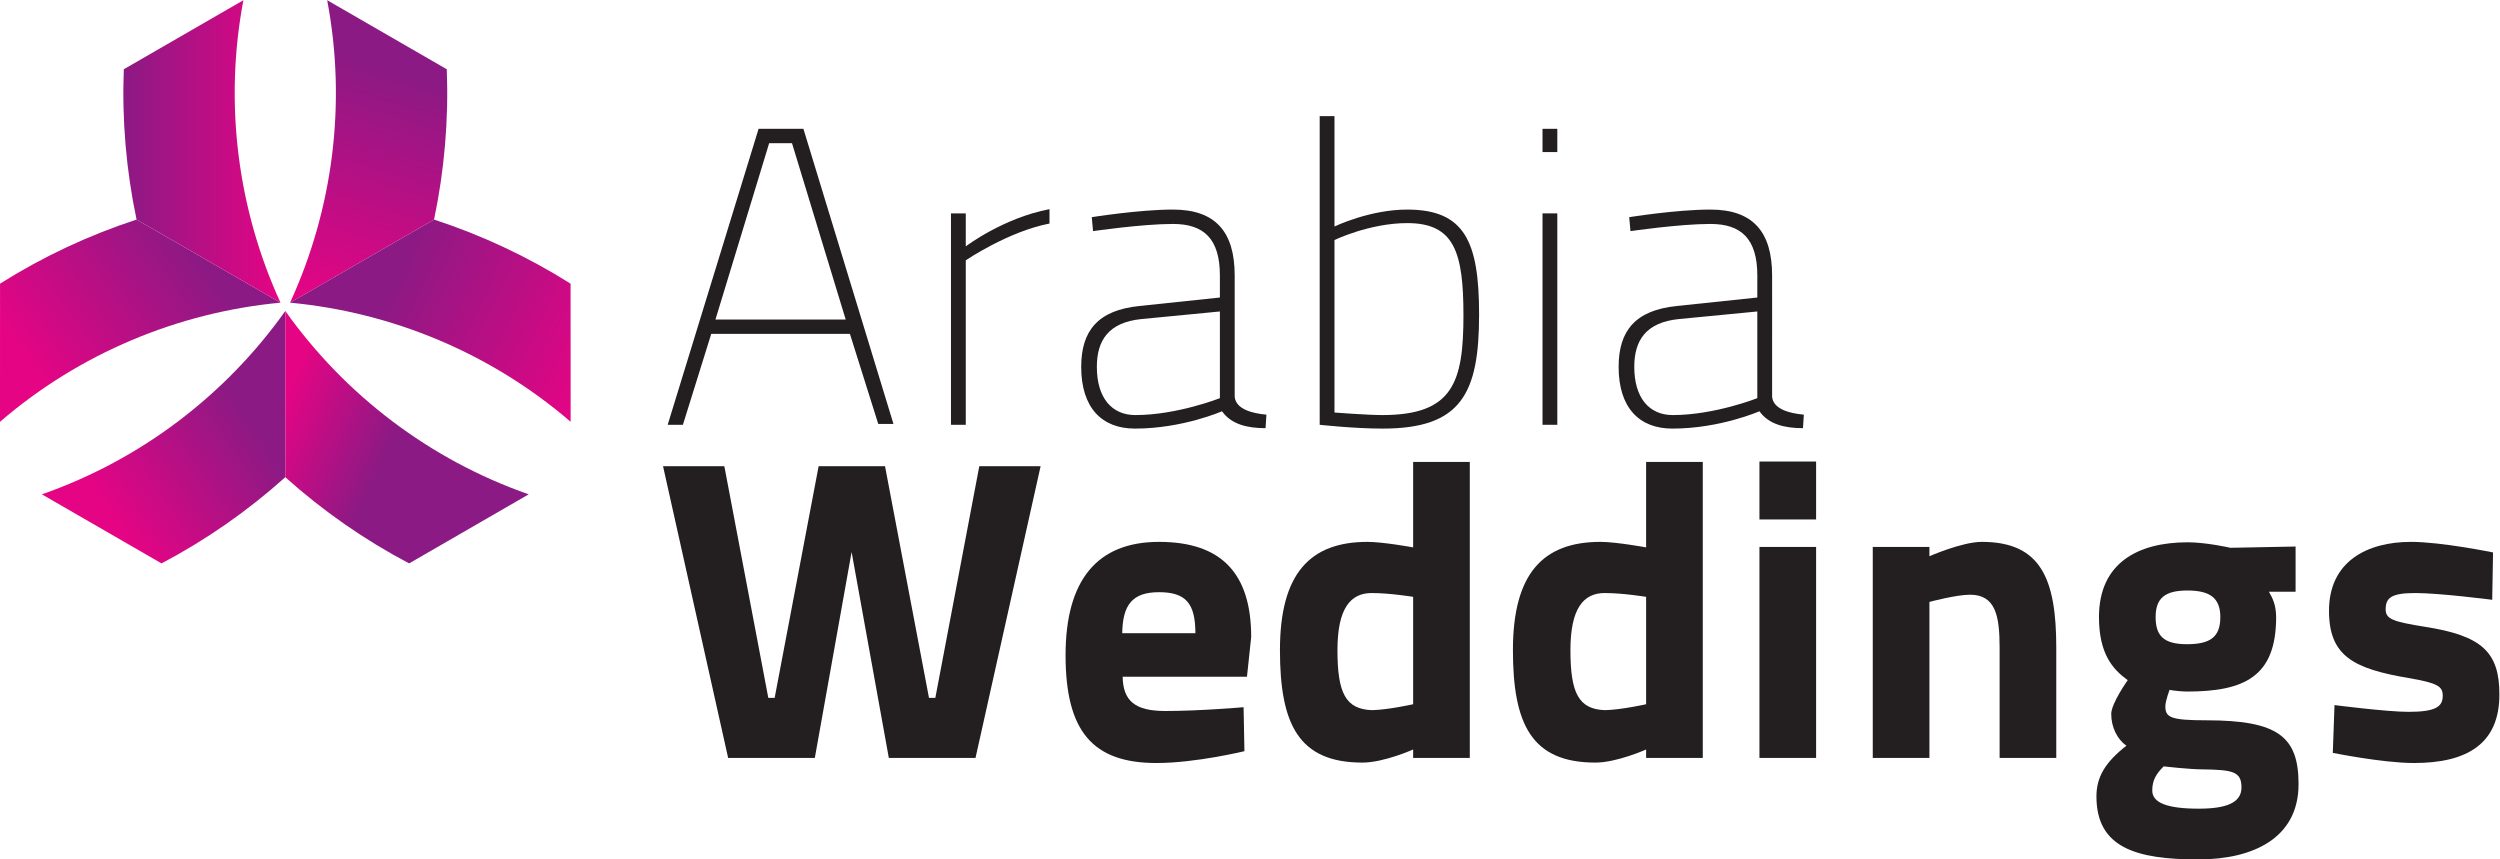 <?xml version="1.0" encoding="UTF-8" standalone="no"?>
<svg
   xmlns:dc="http://purl.org/dc/elements/1.1/"
   xmlns:cc="http://creativecommons.org/ns#"
   xmlns:rdf="http://www.w3.org/1999/02/22-rdf-syntax-ns#"
   xmlns:svg="http://www.w3.org/2000/svg"
   xmlns="http://www.w3.org/2000/svg"
   viewBox="0 0 522.293 179.547"
   height="179.547"
   width="522.293"
   xml:space="preserve"
   id="svg2"
   version="1.1"><defs
     id="defs6"><clipPath
       id="clipPath20"
       clipPathUnits="userSpaceOnUse"><path
         id="path18"
         d="m 680.273,1002.82 c 16.192,77.04 23.028,156.16 19.954,235.57 l -187.446,108.24 c 30.649,-161.49 9.145,-327.37 -58.179,-474.071 z" /></clipPath><linearGradient
       id="linearGradient26"
       spreadMethod="pad"
       gradientTransform="matrix(-112.876,-368.726,368.726,-112.876,615.762,1237.58)"
       gradientUnits="userSpaceOnUse"
       y2="0"
       x2="1"
       y1="0"
       x1="0"><stop
         id="stop22"
         offset="0"
         style="stop-opacity:1;stop-color:#8b1a84" /><stop
         id="stop24"
         offset="1"
         style="stop-opacity:1;stop-color:#e50484" /></linearGradient><clipPath
       id="clipPath36"
       clipPathUnits="userSpaceOnUse"><path
         id="path34"
         d="M 214.023,1002.82 C 139.211,978.379 67.234,944.707 0.047,902.352 L 0,685.867 c 124.551,107.297 278.984,171.594 439.617,186.692 z" /></clipPath><linearGradient
       id="linearGradient42"
       spreadMethod="pad"
       gradientTransform="matrix(-256.763,-183.39,183.39,-256.763,308.105,950.497)"
       gradientUnits="userSpaceOnUse"
       y2="0"
       x2="1"
       y1="0"
       x1="0"><stop
         id="stop38"
         offset="0"
         style="stop-opacity:1;stop-color:#8b1a84" /><stop
         id="stop40"
         offset="1"
         style="stop-opacity:1;stop-color:#e50484" /></linearGradient><clipPath
       id="clipPath52"
       clipPathUnits="userSpaceOnUse"><path
         id="path50"
         d="M 447.141,599.063 C 388.516,546.473 323.43,500.977 253.152,463.934 L 65.637,572.188 C 220.789,626.395 353.762,727.977 447.141,859.539 Z" /></clipPath><linearGradient
       id="linearGradient58"
       spreadMethod="pad"
       gradientTransform="matrix(-221.361,-150.672,150.672,-221.361,393.975,687.909)"
       gradientUnits="userSpaceOnUse"
       y2="0"
       x2="1"
       y1="0"
       x1="0"><stop
         id="stop54"
         offset="0"
         style="stop-opacity:1;stop-color:#8b1a84" /><stop
         id="stop56"
         offset="1"
         style="stop-opacity:1;stop-color:#e50484" /></linearGradient><clipPath
       id="clipPath68"
       clipPathUnits="userSpaceOnUse"><path
         id="path66"
         d="m 447.141,599.063 c 58.601,-52.59 123.718,-98.086 194.05,-135.129 l 187.43,108.254 C 673.477,626.395 540.547,727.977 447.141,859.539 Z" /></clipPath><linearGradient
       id="linearGradient74"
       spreadMethod="pad"
       gradientTransform="matrix(-166.097,72.04,-72.04,-166.097,604.434,635.605)"
       gradientUnits="userSpaceOnUse"
       y2="0"
       x2="1"
       y1="0"
       x1="0"><stop
         id="stop70"
         offset="0"
         style="stop-opacity:1;stop-color:#8b1a84" /><stop
         id="stop72"
         offset="1"
         style="stop-opacity:1;stop-color:#e50484" /></linearGradient><clipPath
       id="clipPath84"
       clipPathUnits="userSpaceOnUse"><path
         id="path82"
         d="M 680.273,1002.82 C 755.09,978.379 827.02,944.707 894.258,902.352 l 0.09,-216.485 C 769.707,793.164 615.359,857.461 454.602,872.559 Z" /></clipPath><linearGradient
       id="linearGradient90"
       spreadMethod="pad"
       gradientTransform="matrix(316.391,-145.013,145.013,316.391,619.863,917.094)"
       gradientUnits="userSpaceOnUse"
       y2="0"
       x2="1"
       y1="0"
       x1="0"><stop
         id="stop86"
         offset="0"
         style="stop-opacity:1;stop-color:#8b1a84" /><stop
         id="stop88"
         offset="1"
         style="stop-opacity:1;stop-color:#e50484" /></linearGradient><clipPath
       id="clipPath100"
       clipPathUnits="userSpaceOnUse"><path
         id="path98"
         d="m 214.023,1002.82 c -16.218,77.04 -23.078,156.16 -19.992,235.57 l 187.434,108.24 c -30.559,-161.49 -9.082,-327.37 58.152,-474.071 z" /></clipPath><linearGradient
       id="linearGradient106"
       spreadMethod="pad"
       gradientTransform="matrix(246.309,0,0,-246.309,193.311,1109.59)"
       gradientUnits="userSpaceOnUse"
       y2="0"
       x2="1"
       y1="0"
       x1="0"><stop
         id="stop102"
         offset="0"
         style="stop-opacity:1;stop-color:#8b1a84" /><stop
         id="stop104"
         offset="1"
         style="stop-opacity:1;stop-color:#e50484" /></linearGradient></defs><g
     transform="matrix(1.333,0,0,-1.333,0,179.547)"
     id="g10"><g
       transform="scale(0.1)"
       id="g12"><g
         id="g14"><g
           clip-path="url(#clipPath20)"
           id="g16"><path
             id="path28"
             style="fill:url(#linearGradient26);fill-opacity:1;fill-rule:nonzero;stroke:none"
             d="m 680.273,1002.82 c 16.192,77.04 23.028,156.16 19.954,235.57 l -187.446,108.24 c 30.649,-161.49 9.145,-327.37 -58.179,-474.071 l 225.671,130.261" /></g></g><g
         id="g30"><g
           clip-path="url(#clipPath36)"
           id="g32"><path
             id="path44"
             style="fill:url(#linearGradient42);fill-opacity:1;fill-rule:nonzero;stroke:none"
             d="M 214.023,1002.82 C 139.211,978.379 67.234,944.707 0.047,902.352 L 0,685.867 C 124.551,793.164 278.984,857.461 439.617,872.559 L 214.023,1002.82" /></g></g><g
         id="g46"><g
           clip-path="url(#clipPath52)"
           id="g48"><path
             id="path60"
             style="fill:url(#linearGradient58);fill-opacity:1;fill-rule:nonzero;stroke:none"
             d="M 447.141,599.063 C 388.516,546.473 323.43,500.977 253.152,463.934 L 65.637,572.188 C 220.789,626.395 353.762,727.977 447.141,859.539 V 599.063" /></g></g><g
         id="g62"><g
           clip-path="url(#clipPath68)"
           id="g64"><path
             id="path76"
             style="fill:url(#linearGradient74);fill-opacity:1;fill-rule:nonzero;stroke:none"
             d="m 447.141,599.063 c 58.601,-52.59 123.718,-98.086 194.05,-135.129 l 187.43,108.254 C 673.477,626.395 540.547,727.977 447.141,859.539 V 599.063" /></g></g><g
         id="g78"><g
           clip-path="url(#clipPath84)"
           id="g80"><path
             id="path92"
             style="fill:url(#linearGradient90);fill-opacity:1;fill-rule:nonzero;stroke:none"
             d="M 680.273,1002.82 C 755.09,978.379 827.02,944.707 894.258,902.352 l 0.09,-216.485 C 769.707,793.164 615.359,857.461 454.602,872.559 l 225.671,130.261" /></g></g><g
         id="g94"><g
           clip-path="url(#clipPath100)"
           id="g96"><path
             id="path108"
             style="fill:url(#linearGradient106);fill-opacity:1;fill-rule:nonzero;stroke:none"
             d="m 214.023,1002.82 c -16.218,77.04 -23.078,156.16 -19.992,235.57 l 187.434,108.24 c -30.559,-161.49 -9.082,-327.37 58.152,-474.071 L 214.023,1002.82" /></g></g><path
         id="path110"
         style="fill:#231f20;fill-opacity:1;fill-rule:nonzero;stroke:none"
         d="m 1121.32,846.188 h 204.11 l -84.16,276.342 h -35.79 z m 67.6,298.872 h 70.24 L 1400.31,682.5 h -23.85 l -44.41,141.156 H 1114.7 l -44.41,-142.48 h -23.85 l 142.48,463.884" /><path
         id="path112"
         style="fill:#231f20;fill-opacity:1;fill-rule:nonzero;stroke:none"
         d="m 1490.44,1012.52 h 23.19 v -51.692 c 0,0 58.31,44.402 131.21,58.322 v -22.537 c -64.94,-12.59 -131.21,-57.648 -131.21,-57.648 V 681.176 h -23.19 v 331.344" /><path
         id="path114"
         style="fill:#231f20;fill-opacity:1;fill-rule:nonzero;stroke:none"
         d="m 1788.64,846.852 c -51.69,-5.305 -69.58,-33.801 -69.58,-74.891 0,-48.371 23.2,-75.543 60.31,-75.543 65.6,0 132.53,26.508 132.53,26.508 V 858.777 Z M 1935.1,724.91 c 1.99,-19.215 27.17,-25.844 49.7,-27.832 l -1.32,-21.207 c -28.5,0 -53.69,5.969 -68.27,26.512 0,0 -61.62,-27.168 -136.51,-27.168 -51.69,0 -84.16,32.469 -84.16,96.746 0,56.332 25.85,88.805 91.46,95.43 l 125.9,13.254 v 34.46 c 0,57.653 -25.18,80.844 -73.55,80.844 -48.38,0 -125.25,-11.261 -125.25,-11.261 l -1.99,21.872 c 0,0 74.22,11.92 127.24,11.92 66.93,0 96.75,-35.117 96.75,-103.375 V 724.91" /><path
         id="path116"
         style="fill:#231f20;fill-opacity:1;fill-rule:nonzero;stroke:none"
         d="m 2293.62,852.813 c 0,99.402 -14.58,144.464 -88.13,144.464 -58.99,0 -113.99,-26.507 -113.99,-26.507 V 700.395 c 0,0 51.69,-3.977 74.89,-3.977 110.67,0 127.23,51.027 127.23,156.395 z m 24.52,1.328 c 0,-123.926 -27.83,-178.926 -151.09,-178.926 -45.07,0 -98.74,5.961 -98.74,5.961 v 483.764 h 23.19 V 991.977 c 0,0 55,26.503 113.99,26.503 90.13,0 112.65,-50.363 112.65,-164.339" /><path
         id="path118"
         style="fill:#231f20;fill-opacity:1;fill-rule:nonzero;stroke:none"
         d="m 2417.54,1012.52 h 23.19 V 681.176 h -23.19 z m 0,132.54 h 23.19 v -36.45 h -23.19 v 36.45" /><path
         id="path120"
         style="fill:#231f20;fill-opacity:1;fill-rule:nonzero;stroke:none"
         d="m 2630.93,846.852 c -51.69,-5.305 -69.58,-33.801 -69.58,-74.891 0,-48.371 23.19,-75.543 60.3,-75.543 65.61,0 132.54,26.508 132.54,26.508 V 858.777 Z M 2777.38,724.91 c 2,-19.215 27.17,-25.844 49.71,-27.832 l -1.33,-21.207 c -28.49,0 -53.68,5.969 -68.26,26.512 0,0 -61.62,-27.168 -136.51,-27.168 -51.69,0 -84.16,32.469 -84.16,96.746 0,56.332 25.85,88.805 91.45,95.43 l 125.91,13.254 v 34.46 c 0,57.653 -25.19,80.844 -73.56,80.844 -48.37,0 -125.25,-11.261 -125.25,-11.261 l -1.98,21.872 c 0,0 74.22,11.92 127.23,11.92 66.94,0 96.75,-35.117 96.75,-103.375 V 724.91" /><path
         id="path122"
         style="fill:#231f20;fill-opacity:1;fill-rule:nonzero;stroke:none"
         d="m 1135.23,616.305 68.93,-363.157 h 9.93 l 68.93,363.157 h 104.04 l 68.92,-363.157 h 9.94 l 68.91,363.157 h 96.1 L 1528.88,159.051 h -135.85 l -58.32,322.726 -57.66,-322.726 H 1141.2 l -102.05,457.254 h 96.08" /><path
         id="path124"
         style="fill:#231f20;fill-opacity:1;fill-rule:nonzero;stroke:none"
         d="m 1873.49,354.539 c 0,47.051 -15.25,64.281 -57,64.281 -42.41,0 -56.99,-20.543 -57.65,-64.281 z m 75.54,-115.969 1.33,-68.922 c 0,0 -76.21,-18.558 -137.84,-18.558 -100.07,0 -142.48,49.711 -142.48,168.988 0,117.961 49.71,177.602 146.45,177.602 97.42,0 144.47,-49.039 144.47,-149.102 l -6.62,-62.297 H 1759.5 c 0.67,-37.769 19.22,-53.672 66.94,-53.672 54.33,0 122.59,5.961 122.59,5.961" /><path
         id="path126"
         style="fill:#231f20;fill-opacity:1;fill-rule:nonzero;stroke:none"
         d="m 2214.78,243.211 v 168.32 c 0,0 -36.45,5.961 -64.95,5.961 -33.13,0 -53.68,-23.855 -53.68,-89.461 0,-66.929 12.59,-92.769 54.34,-94.101 25.85,0.66 64.29,9.281 64.29,9.281 z m 88.79,-84.16 h -88.79 v 13.25 c 0,0 -45.74,-20.539 -79.53,-20.539 -100.06,0 -129.22,60.297 -129.22,176.269 0,119.946 47.05,169.649 137.17,169.649 24.52,0 71.58,-8.614 71.58,-8.614 V 622.93 h 88.79 V 159.051" /><path
         id="path128"
         style="fill:#231f20;fill-opacity:1;fill-rule:nonzero;stroke:none"
         d="m 2579.92,243.211 v 168.32 c 0,0 -36.44,5.961 -64.94,5.961 -33.13,0 -53.68,-23.855 -53.68,-89.461 0,-66.929 12.59,-92.769 54.33,-94.101 25.85,0.66 64.29,9.281 64.29,9.281 z m 88.8,-84.16 h -88.8 v 13.25 c 0,0 -45.73,-20.539 -79.52,-20.539 -100.07,0 -129.23,60.297 -129.23,176.269 0,119.946 47.05,169.649 137.18,169.649 24.52,0 71.57,-8.614 71.57,-8.614 V 622.93 h 88.8 V 159.051" /><path
         id="path130"
         style="fill:#231f20;fill-opacity:1;fill-rule:nonzero;stroke:none"
         d="m 2757.53,489.73 h 88.8 V 159.051 h -88.8 z m 0,133.864 h 88.8 v -90.793 h -88.8 v 90.793" /><path
         id="path132"
         style="fill:#231f20;fill-opacity:1;fill-rule:nonzero;stroke:none"
         d="M 2935.13,159.051 V 489.73 h 88.8 v -14.578 c 0,0 51.02,22.528 82.16,22.528 92.79,0 116.64,-58.317 116.64,-165.668 V 159.051 h -88.8 v 172.961 c 0,50.359 -6.63,82.832 -46.39,82.832 -21.87,0 -63.61,-11.266 -63.61,-11.266 V 159.051 h -88.8" /><path
         id="path134"
         style="fill:#231f20;fill-opacity:1;fill-rule:nonzero;stroke:none"
         d="m 3479.85,379.723 c 0,29.82 -15.9,41.75 -51.69,41.75 -35.79,0 -49.7,-12.59 -49.7,-41.75 0,-29.157 12.59,-42.414 49.04,-42.414 35.78,0 52.35,10.605 52.35,42.414 z m -88.8,-233.922 c -11.26,-11.27 -17.89,-21.211 -17.89,-37.781 0,-19.219 23.2,-28.489 72.89,-28.489 43.08,0 66.94,9.27 66.94,33.129 0,25.18 -13.25,27.828 -62.3,28.5 -18.55,0 -59.64,4.641 -59.64,4.641 z M 3285.68,98.738 c 0,30.492 13.92,53.684 47.05,79.532 -14.58,9.941 -23.85,29.152 -23.85,49.699 0,16.57 25.85,53.011 25.85,53.011 -23.2,16.571 -45.07,41.09 -45.07,98.743 0,85.484 61.63,117.297 139.17,117.297 29.16,0 66.92,-8.618 66.92,-8.618 l 102.06,1.989 V 419.48 h -41.75 c 5.31,-9.277 11.26,-20.539 11.26,-39.757 0,-92.774 -49.03,-116.633 -139.82,-116.633 -7.29,0 -21.21,1.32 -27.17,2.648 0,0 -6.63,-17.226 -6.63,-25.84 0,-17.23 7.95,-21.867 64.29,-21.867 112.65,0 144.46,-25.851 144.46,-100.07 C 3602.45,33.129 3530.88,0 3445.39,0 3348.64,0 3285.68,17.891 3285.68,98.738" /><path
         id="path136"
         style="fill:#231f20;fill-opacity:1;fill-rule:nonzero;stroke:none"
         d="m 3905.97,406.895 c 0,0 -82.17,10.597 -120.61,10.597 -38.44,0 -46.39,-7.949 -46.39,-25.844 0,-15.238 12.59,-19.218 62.29,-27.168 88.14,-13.914 115.98,-39.101 115.98,-106.031 0,-77.527 -51.03,-107.359 -133.87,-107.359 -49.03,0 -127.24,15.91 -127.24,15.91 l 2.66,74.879 c 0,0 82.17,-10.598 115.97,-10.598 42.41,0 53.68,7.949 53.68,25.18 0,14.578 -7.3,19.879 -53.68,27.84 -86.16,14.578 -124.59,34.449 -124.59,105.359 0,76.871 58.98,108.02 128.56,108.02 47.72,0 128.56,-16.567 128.56,-16.567 l -1.32,-74.218" /></g></g></svg>